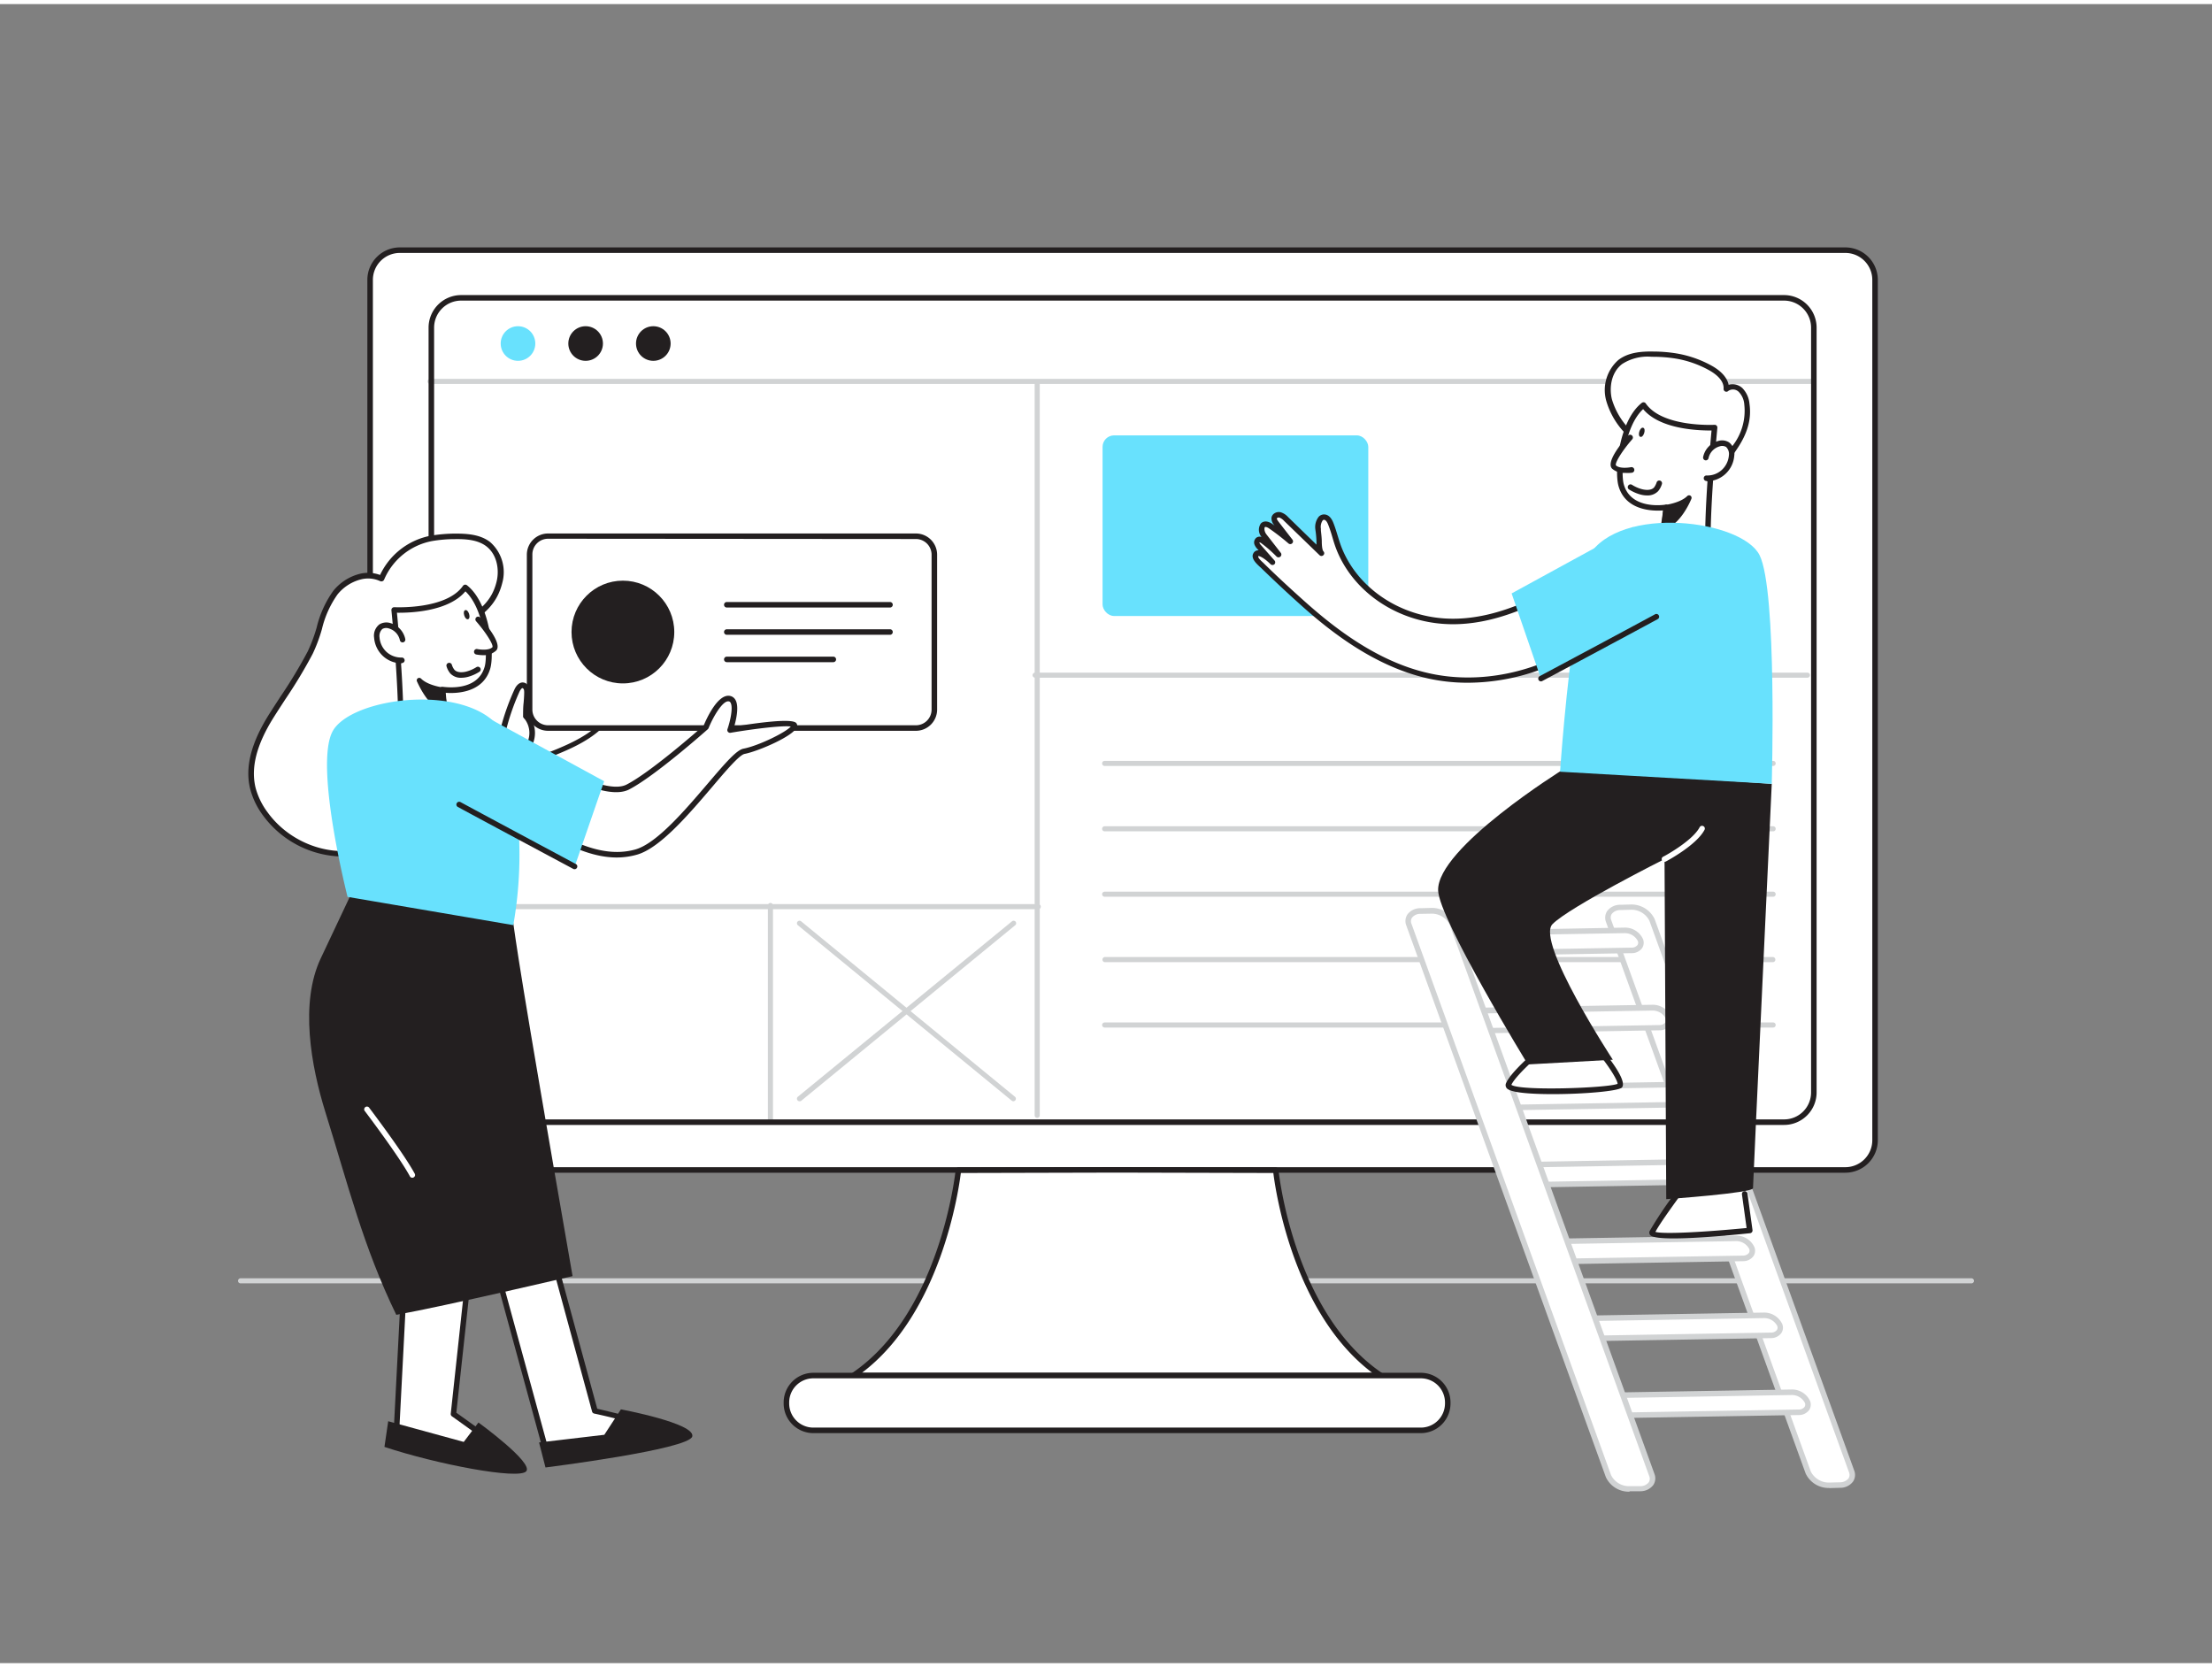 <svg xmlns="http://www.w3.org/2000/svg" viewBox="0 0 400 300" width="406" height="306" class="illustration"><rect x="0" y="0" width="400" height="300" fill="#808080" stroke="none"/><g id="_003" data-name="003"><path d="M356.5,231.33H43.5a.46.46,0,0,1-.46-.46.47.47,0,0,1,.46-.46h313a.47.47,0,0,1,.46.46A.46.46,0,0,1,356.5,231.33Z" fill="#d1d3d4"></path><rect x="66.93" y="44.49" width="272.15" height="166.33" rx="5.37" fill="#fff"></rect><path d="M333.7,211.32H72.3a5.88,5.88,0,0,1-5.87-5.88V49.86A5.87,5.87,0,0,1,72.3,44H333.7a5.87,5.87,0,0,1,5.87,5.87V205.44A5.88,5.88,0,0,1,333.7,211.32ZM72.3,45a4.87,4.87,0,0,0-4.87,4.87V205.44a4.88,4.88,0,0,0,4.87,4.88H333.7a4.88,4.88,0,0,0,4.87-4.88V49.86A4.87,4.87,0,0,0,333.7,45Z" fill="#231f20"></path><path d="M187.75,163.67H82.63a.46.46,0,0,1-.46-.46.47.47,0,0,1,.46-.46H187.75a.47.47,0,0,1,.46.46A.46.46,0,0,1,187.75,163.67Z" fill="#d1d3d4"></path><path d="M139.32,202.34a.46.46,0,0,1-.46-.46V163a.46.46,0,0,1,.46-.46.47.47,0,0,1,.46.46v38.86A.47.47,0,0,1,139.32,202.34Z" fill="#d1d3d4"></path><path d="M320.64,137.77H199.76a.46.46,0,0,1-.46-.46.45.45,0,0,1,.46-.46H320.64a.45.45,0,0,1,.46.46A.46.46,0,0,1,320.64,137.77Z" fill="#d1d3d4"></path><path d="M320.64,149.59H199.76a.45.45,0,0,1-.46-.46.46.46,0,0,1,.46-.46H320.64a.46.46,0,0,1,.46.46A.45.45,0,0,1,320.64,149.59Z" fill="#d1d3d4"></path><path d="M320.64,161.42H199.76a.46.46,0,0,1,0-.92H320.64a.46.46,0,1,1,0,.92Z" fill="#d1d3d4"></path><path d="M320.64,173.25H199.76a.47.47,0,0,1,0-.93H320.64a.47.47,0,0,1,0,.93Z" fill="#d1d3d4"></path><path d="M320.64,185.07H199.76a.46.46,0,0,1,0-.92H320.64a.46.46,0,1,1,0,.92Z" fill="#d1d3d4"></path><path d="M326.84,121.81H187.18a.46.46,0,0,1-.46-.46.47.47,0,0,1,.46-.46H326.84a.47.47,0,0,1,.46.46A.46.46,0,0,1,326.84,121.81Z" fill="#d1d3d4"></path><rect x="199.38" y="77.99" width="48.05" height="32.66" rx="2.08" fill="#68e1fd"></rect><path d="M187.56,201.4a.45.45,0,0,1-.46-.46V68.56a.46.46,0,0,1,.46-.46.47.47,0,0,1,.46.46V200.94A.46.46,0,0,1,187.56,201.4Z" fill="#d1d3d4"></path><path d="M327.77,68.69h-250a.46.46,0,0,1-.46-.46.47.47,0,0,1,.46-.46h250a.47.47,0,0,1,.47.46A.46.46,0,0,1,327.77,68.69Z" fill="#d1d3d4"></path><path d="M322.62,202.68H83.38a5.88,5.88,0,0,1-5.88-5.87V58.5a5.89,5.89,0,0,1,5.88-5.88H322.62a5.89,5.89,0,0,1,5.88,5.88V196.81A5.88,5.88,0,0,1,322.62,202.68ZM83.38,53.62A4.89,4.89,0,0,0,78.5,58.5V196.81a4.88,4.88,0,0,0,4.88,4.87H322.62a4.88,4.88,0,0,0,4.88-4.87V58.5a4.89,4.89,0,0,0-4.88-4.88Z" fill="#231f20"></path><path d="M230.7,210.87,202,210.8l-28.69.07s-2.53,26-19,37.13h95.41C233.23,236.9,230.7,210.87,230.7,210.87Z" fill="#fff"></path><path d="M249.71,248.5H154.29a.49.49,0,0,1-.47-.35.48.48,0,0,1,.2-.56c16.09-10.84,18.76-36.51,18.79-36.77a.5.5,0,0,1,.5-.45L202,210.3l28.7.07a.51.51,0,0,1,.5.45c0,.26,2.7,25.93,18.79,36.77a.51.51,0,0,1,.2.56A.5.5,0,0,1,249.71,248.5Zm-93.85-1h92.29c-14.2-10.69-17.47-32.71-17.89-36.13L202,211.3l-28.25.07C173.32,214.79,170.06,236.81,155.86,247.5Z" fill="#231f20"></path><rect x="142.21" y="248" width="119.59" height="9.9" rx="4.86" fill="#fff"></rect><path d="M256.94,258.41H147.07a5.37,5.37,0,0,1-5.36-5.36v-.19a5.37,5.37,0,0,1,5.36-5.36H256.94a5.37,5.37,0,0,1,5.36,5.36v.19A5.37,5.37,0,0,1,256.94,258.41ZM147.07,248.5a4.37,4.37,0,0,0-4.36,4.36v.19a4.37,4.37,0,0,0,4.36,4.36H256.94a4.37,4.37,0,0,0,4.36-4.36v-.19a4.37,4.37,0,0,0-4.36-4.36Z" fill="#231f20"></path><circle cx="93.67" cy="61.38" r="3.13" fill="#68e1fd"></circle><circle cx="105.9" cy="61.38" r="3.13" fill="#231f20"></circle><circle cx="118.14" cy="61.38" r="3.13" fill="#231f20"></circle><path d="M99.39,224.43l8.16,29.95s14.32,3.33,14,4.25S99,262.56,99,262.56L89.55,228" fill="#fff"></path><path d="M99,263.06a.5.5,0,0,1-.48-.37l-9.45-34.6a.49.49,0,0,1,.35-.61.5.5,0,0,1,.61.35L99.37,262c7.34-1,18.47-2.67,21.25-3.47a115,115,0,0,0-13.18-3.66.5.5,0,0,1-.37-.35l-8.16-30a.5.5,0,0,1,1-.26L108,254c5.12,1.2,13.44,3.28,14,4.33a.79.79,0,0,1,.05.5c-.12.36-.41,1.22-23,4.26Zm22.14-4.24h0Zm.06-.52Z" fill="#231f20"></path><path d="M74,214.46l-2.35,45.4s22.37,4.85,22.45,4.27-12-9.21-12-9.21l3.51-32.26" fill="#fff"></path><path d="M93.9,264.64c-1.1,0-5.24-.57-22.4-4.29a.51.51,0,0,1-.4-.52l2.35-45.39a.5.5,0,1,1,1,.05l-2.33,45c6.92,1.5,17.27,3.64,20.7,4.12-2-1.71-7.51-5.69-11.11-8.25a.5.5,0,0,1-.2-.46L85,222.61a.5.5,0,0,1,.55-.45.51.51,0,0,1,.45.56l-3.48,32c12.15,8.64,12.07,9.15,12,9.52a.57.57,0,0,1-.22.35S94.21,264.64,93.9,264.64Z" fill="#231f20"></path><path d="M112.28,254.11l-3,4.6L97.48,260.1l1.16,4.52s26-3.25,26.55-5.62S112.28,254.11,112.28,254.11Z" fill="#231f20"></path><path d="M69.52,260.9l.68-4.64L83.86,260l2.66-3.51s10,7.26,8.64,8.82S79,264.05,69.52,260.9Z" fill="#231f20"></path><path d="M64.94,103.61a5.66,5.66,0,0,1,4,.3A12.36,12.36,0,0,1,78,96.6a26.74,26.74,0,0,1,4.2-.35c2.1,0,4.36.13,6,1.42a6.77,6.77,0,0,1,2,6.87c-1.22,5-5,6.23-8.43,9.06a15.62,15.62,0,0,0-5.31,11.7c0,9.86,3.12,20.76-7.69,26.68-6.89,3.76-16.23.85-20.85-5.5a13.53,13.53,0,0,1-2.26-4.6c-1.13-4.49.83-9.19,3.29-13.11s5-7.47,7.06-11.49c1.78-3.5,2-7.72,4.58-10.86A8.45,8.45,0,0,1,64.94,103.61Z" fill="#fff"></path><path d="M62.05,154.15a18.17,18.17,0,0,1-14.45-7.38A14.07,14.07,0,0,1,45.26,142c-1-3.91.11-8.33,3.35-13.5.71-1.13,1.44-2.24,2.16-3.35a87.83,87.83,0,0,0,4.88-8.1,28.61,28.61,0,0,0,1.62-4.34,18.94,18.94,0,0,1,3-6.61,9,9,0,0,1,4.52-3h0a6.28,6.28,0,0,1,3.94.13A12.75,12.75,0,0,1,78,96.11a27.73,27.73,0,0,1,4.28-.36c2.12,0,4.52.12,6.34,1.52a7.24,7.24,0,0,1,2.21,7.39c-1,4-3.44,5.67-6,7.46-.84.58-1.71,1.18-2.55,1.86a15.09,15.09,0,0,0-5.13,11.31c0,1.79.11,3.65.21,5.45.47,8.2,1,16.69-8.16,21.67A14.61,14.61,0,0,1,62.05,154.15Zm3-50.06a8,8,0,0,0-4,2.64A18,18,0,0,0,58.22,113a28.37,28.37,0,0,1-1.68,4.5,88,88,0,0,1-4.93,8.19c-.72,1.11-1.45,2.22-2.15,3.34-3.09,4.93-4.14,9.09-3.23,12.73a13.07,13.07,0,0,0,2.18,4.42c4.71,6.48,13.78,8.88,20.21,5.36,8.56-4.69,8.12-12.49,7.64-20.75-.1-1.81-.21-3.68-.21-5.49a16.09,16.09,0,0,1,5.5-12.09c.87-.71,1.75-1.32,2.61-1.91,2.56-1.76,4.77-3.28,5.64-6.87.51-2.07.13-4.84-1.84-6.37-1.57-1.21-3.78-1.34-5.71-1.31a24.47,24.47,0,0,0-4.12.35,11.81,11.81,0,0,0-8.68,7,.53.53,0,0,1-.29.26.58.58,0,0,1-.39,0,5.18,5.18,0,0,0-3.7-.27Z" fill="#231f20"></path><path d="M97.62,136.42c-2.22.85-5.87,1.64-6.82-1.44a4.75,4.75,0,0,1-.14-1.68,17.16,17.16,0,0,1,.45-2.46,42.11,42.11,0,0,1,2.34-6.6c.23-.54.69-1.19,1.25-1s.54.78.53,1.28c0,1.39-.23,2.8-.2,4.19,2.94-.75,4.79-3.86,7.59-4.53.79-.18,1.75-.24,1.84.78.1,1.26-2.18,2.25-2.94,2.9a9.2,9.2,0,0,1,2.89-1.68,1.9,1.9,0,0,1,.94-.15.75.75,0,0,1,.64.64,1,1,0,0,1-.34.69,10.16,10.16,0,0,1-1.44,1.34,3.62,3.62,0,0,1,2-1.21,1,1,0,0,1,1.11.31c.33.53-.3,1.13-.84,1.44a3.18,3.18,0,0,1,1.52-.76,1.12,1.12,0,0,1,1.28.86,1.55,1.55,0,0,1-.6,1.15C105.82,133.34,101.34,135,97.62,136.42Z" fill="#fff"></path><path d="M94.07,137.68a4.53,4.53,0,0,1-2-.4,3.37,3.37,0,0,1-1.76-2.15,5,5,0,0,1-.17-1.87,17.51,17.51,0,0,1,.46-2.54A42.31,42.31,0,0,1,93,124c.44-1,1.15-1.52,1.87-1.27.41.14.9.56.87,1.76,0,.6,0,1.2-.1,1.8s-.08,1.13-.1,1.69a12,12,0,0,0,3-2,10.36,10.36,0,0,1,3.92-2.31,2.38,2.38,0,0,1,1.91.15,1.39,1.39,0,0,1,.54,1.07,1.62,1.62,0,0,1-.07.62,1.75,1.75,0,0,1,.56,0,1.25,1.25,0,0,1,1,1.1,1.58,1.58,0,0,1,0,.32,1.36,1.36,0,0,1,1.33.58,1.07,1.07,0,0,1,.16.44h0a1.83,1.83,0,0,1,1.32.39,1.37,1.37,0,0,1,.51.93,2,2,0,0,1-.75,1.54c-2.84,2.8-7.06,4.42-10.77,5.85l-.5.2h0A11.23,11.23,0,0,1,94.07,137.68Zm.43-14c-.16,0-.41.31-.59.72A41.75,41.75,0,0,0,91.59,131a16.18,16.18,0,0,0-.43,2.39,4.37,4.37,0,0,0,.12,1.5,2.41,2.41,0,0,0,1.24,1.54c1.47.71,3.71,0,4.92-.43l.5-.19c3.62-1.4,7.73-3,10.43-5.63.2-.2.47-.5.45-.74a.38.38,0,0,0-.14-.25.86.86,0,0,0-.58-.17,1.94,1.94,0,0,0-.82.34,3.09,3.09,0,0,1-.51.36.51.51,0,0,1-.67-.16.5.5,0,0,1,.12-.67l.45-.33a.86.86,0,0,0,.28-.37c-.06-.17-.3-.22-.61-.16a3.16,3.16,0,0,0-.94.36,10.8,10.8,0,0,1-.89.76.5.5,0,0,1-.69-.72,4.31,4.31,0,0,1,1-.84c.17-.16.33-.33.49-.51s.21-.28.21-.34-.1-.14-.23-.16a1.46,1.46,0,0,0-.68.12,8.79,8.79,0,0,0-1.08.47c-.29.21-.59.4-.87.58a7.68,7.68,0,0,0-.78.54h0a.5.5,0,1,1-.66-.75h0a9.87,9.87,0,0,1,1.75-1.2c.56-.41,1-.87,1-1.28,0-.25-.11-.32-.14-.34s-.37-.16-1.08,0a9.54,9.54,0,0,0-3.53,2.12,10.87,10.87,0,0,1-4,2.4.5.5,0,0,1-.43-.08.53.53,0,0,1-.2-.39c0-.83,0-1.66.1-2.47.05-.58.09-1.16.1-1.74s-.09-.76-.2-.79Zm3.12,12.71h0Z" fill="#231f20"></path><path d="M95.17,128.84a4.63,4.63,0,0,1,.09,5.79l.29,0" fill="#fff"></path><path d="M95.26,135.13a.51.51,0,0,1-.45-.28.51.51,0,0,1,.06-.54,4.12,4.12,0,0,0-.08-5.14.5.5,0,0,1,.76-.65,5.11,5.11,0,0,1,.46,5.91.83.83,0,0,1,0,.15.5.5,0,0,1-.47.53l-.29,0Z" fill="#231f20"></path><rect x="95.77" y="96.18" width="73.19" height="34.73" rx="3.34" fill="#fff"></rect><path d="M165.62,131.41H99.11a3.84,3.84,0,0,1-3.84-3.84v-28a3.84,3.84,0,0,1,3.84-3.84h66.51a3.84,3.84,0,0,1,3.84,3.84v28.05A3.84,3.84,0,0,1,165.62,131.41ZM99.11,96.68a2.84,2.84,0,0,0-2.84,2.84v28.05a2.84,2.84,0,0,0,2.84,2.84h66.51a2.84,2.84,0,0,0,2.84-2.84v-28a2.84,2.84,0,0,0-2.84-2.84Z" fill="#231f20"></path><circle cx="112.64" cy="113.55" r="9.29" fill="#231f20"></circle><path d="M160.94,109.12H131.43a.5.5,0,0,1,0-1h29.51a.5.5,0,0,1,0,1Z" fill="#231f20"></path><path d="M160.94,114.05H131.43a.5.5,0,0,1-.5-.5.5.5,0,0,1,.5-.5h29.51a.5.5,0,0,1,.5.5A.5.5,0,0,1,160.94,114.05Z" fill="#231f20"></path><path d="M150.69,119H131.43a.5.5,0,0,1-.5-.5.5.5,0,0,1,.5-.5h19.26a.5.5,0,0,1,.5.5A.5.5,0,0,1,150.69,119Z" fill="#231f20"></path><path d="M97,136.06s11.88,7.92,16.5,5.54,14.13-10.82,14.13-10.82,2.25-5.55,4.23-5.16.13,5.68.13,5.68,11.75-2,11.62-.79-6.34,4.09-9.11,4.62S121.72,151.51,115,153.36s-13.47-2.25-20.74-6.74" fill="#fff"></path><path d="M111.54,154.32c-5.79,0-11.53-3.55-17.55-7.27a.49.49,0,0,1-.16-.69.48.48,0,0,1,.68-.16c7.07,4.36,13.74,8.49,20.34,6.68,3.88-1.07,9-7.09,13.13-11.92,3.3-3.88,5.23-6.08,6.46-6.32,2.72-.52,7.63-2.93,8.56-4-1.33-.22-6.36.36-10.9,1.13a.5.5,0,0,1-.46-.17.49.49,0,0,1-.09-.49c.48-1.39,1.06-3.91.56-4.78a.41.41,0,0,0-.32-.24c-1.07-.22-2.82,2.76-3.66,4.84a.64.64,0,0,1-.13.19c-.4.35-9.61,8.52-14.24,10.9-4.82,2.48-16.52-5.25-17-5.58a.5.5,0,0,1,.55-.83c3.24,2.16,12.43,7.36,16,5.52,4.29-2.2,13-9.83,13.94-10.68.5-1.2,2.55-5.78,4.75-5.35a1.43,1.43,0,0,1,1,.74c.67,1.17.13,3.55-.24,4.81,4.13-.68,10.3-1.52,11.19-.68a.72.72,0,0,1,.21.57c-.19,1.66-7.09,4.59-9.52,5.05-.94.18-3.45,3.13-5.88,6-4.21,4.93-9.44,11.08-13.62,12.23A13.41,13.41,0,0,1,111.54,154.32Z" fill="#231f20"></path><path d="M92.48,163.84c1,6.91,1.21,9.63,11.06,66.18,0,0-23,5.41-31.88,7-6-12.37-8.71-23.5-12.8-36.59-2.65-8.49-4.66-19.86-.85-27.89.61-1.28,6.49-13.75,6.49-13.75S92.52,164.09,92.48,163.84Z" fill="#231f20"></path><path d="M72.4,132.42c.35-7.55-1.17-22.86-1.17-22.86s9.62.55,12.85-4.07c4,3.1,4.78,11.84,4,14.46-1.43,5.16-8.13,4-8.13,4l.85,9.44Z" fill="#fff"></path><path d="M80.85,133.91h0l-8.46-1a.5.5,0,0,1-.44-.52c.35-7.42-1.15-22.63-1.17-22.78a.53.53,0,0,1,.14-.4.52.52,0,0,1,.39-.15c.09,0,9.38.48,12.41-3.86a.5.5,0,0,1,.72-.11c4.15,3.25,5,12.22,4.23,15-1.27,4.54-6.28,4.59-8.07,4.45l.8,8.84a.46.46,0,0,1-.15.4A.5.5,0,0,1,80.85,133.91ZM72.92,132l7.38.87L79.5,124a.48.48,0,0,1,.16-.42.49.49,0,0,1,.42-.12c.26,0,6.28,1,7.57-3.67.62-2.22,0-10.32-3.49-13.6-3.13,3.75-10.27,3.9-12.38,3.87C72.05,112.86,73.16,125.19,72.92,132Z" fill="#231f20"></path><path d="M80,124a8.36,8.36,0,0,1-4.15-1.72s1.83,4.58,4.65,5.26Z" fill="#231f20"></path><path d="M80.5,128h-.11c-3-.74-4.88-5.34-5-5.54a.46.46,0,0,1,.17-.55.47.47,0,0,1,.58.06c1.24,1.25,3.85,1.58,3.87,1.59a.45.45,0,0,1,.4.39l.5,3.54a.43.43,0,0,1-.14.4A.47.47,0,0,1,80.5,128ZM77,123.58a8.19,8.19,0,0,0,2.92,3.24l-.35-2.45A10.36,10.36,0,0,1,77,123.58Z" fill="#231f20"></path><path d="M87.25,128.53l22,12-5.31,15.37s-27.61-14.61-27.8-18.57S87.25,128.53,87.25,128.53Z" fill="#68e1fd"></path><path d="M92.82,166.55a73.41,73.41,0,0,0,.33-23.45c-.84-5.08-.51-8.65-2.2-11.4-5.65-9.23-27.67-6.48-30.87-.07s2.77,29.81,2.77,29.81Z" fill="#68e1fd"></path><path d="M72.8,114.93a3.32,3.32,0,0,0-2.34-2.52,2,2,0,0,0-1.59.18,2.14,2.14,0,0,0-.72,2,4.53,4.53,0,0,0,1.45,3,4.48,4.48,0,0,0,3.1,1.18" fill="#fff"></path><path d="M72.64,119.21a5,5,0,0,1-3.38-1.31,5.07,5.07,0,0,1-1.61-3.32,2.58,2.58,0,0,1,.94-2.4,2.42,2.42,0,0,1,2-.25,3.82,3.82,0,0,1,2.7,2.9.51.51,0,0,1-.4.59.5.5,0,0,1-.58-.4,2.83,2.83,0,0,0-2-2.12,1.42,1.42,0,0,0-1.17.1,1.73,1.73,0,0,0-.51,1.5,4,4,0,0,0,1.28,2.66,3.94,3.94,0,0,0,2.76,1h0a.51.51,0,0,1,.5.5.5.5,0,0,1-.5.5Z" fill="#231f20"></path><ellipse cx="84.39" cy="110.41" rx="0.46" ry="0.86" transform="translate(-29.06 30.15) rotate(-17.33)" fill="#231f20"></ellipse><path d="M86.43,120.32a6.74,6.74,0,0,1-1.94.85,2.67,2.67,0,0,1-2.68-.47,3.11,3.11,0,0,1-.57-1.08" fill="#fff"></path><path d="M83.43,121.82a2.58,2.58,0,0,1-2-.78,3.55,3.55,0,0,1-.67-1.25.49.49,0,0,1,.29-.64.5.5,0,0,1,.65.29,2.72,2.72,0,0,0,.47.93c.61.67,1.83.42,2.19.32a6.52,6.52,0,0,0,1.79-.79.5.5,0,0,1,.69.15.49.49,0,0,1-.15.69,7.46,7.46,0,0,1-2.08.92A4.71,4.71,0,0,1,83.43,121.82Z" fill="#231f20"></path><path d="M86.49,111.29s3.86,4.4,2.91,5.35-3.18.48-3.18.48" fill="#fff"></path><path d="M87.45,117.74a7.53,7.53,0,0,1-1.34-.13.5.5,0,0,1-.38-.6.49.49,0,0,1,.59-.38c.55.11,2.11.28,2.73-.34.21-.44-1.19-2.67-2.94-4.67a.51.51,0,0,1,0-.71.49.49,0,0,1,.7,0c1.56,1.77,4,4.92,2.9,6A3.31,3.31,0,0,1,87.45,117.74Z" fill="#231f20"></path><path d="M103.9,156.44a.53.53,0,0,1-.24-.06c-.15-.08-15.33-8.19-20.87-11.2a.49.49,0,0,1-.2-.67.5.5,0,0,1,.68-.21c5.53,3,20.71,11.11,20.86,11.2a.49.49,0,0,1,.21.67A.5.5,0,0,1,103.9,156.44Z" fill="#231f20"></path><path d="M293,163.33l1.85-.05a4.1,4.1,0,0,1,3.86,2.31l36.09,99.71c.48,1.32-.48,2.43-2.14,2.48l-1.84.05a4.14,4.14,0,0,1-3.87-2.31L290.89,165.8C290.42,164.48,291.37,163.37,293,163.33Z" fill="#fff"></path><path d="M330.74,268.33a4.58,4.58,0,0,1-4.23-2.64L290.42,166a2.18,2.18,0,0,1,.21-2,2.91,2.91,0,0,1,2.39-1.13l1.84-.05a4.65,4.65,0,0,1,4.35,2.63l36.09,99.72a2.17,2.17,0,0,1-.21,2,2.9,2.9,0,0,1-2.38,1.13l-1.85.05Zm-37.69-104.5a1.93,1.93,0,0,0-1.59.69,1.19,1.19,0,0,0-.1,1.11l36.09,99.72a3.68,3.68,0,0,0,3.38,2l1.85-.05a2,2,0,0,0,1.59-.7,1.19,1.19,0,0,0,.09-1.11l-36.09-99.72a3.62,3.62,0,0,0-3.38-2l-1.84.05Zm0-.5h0Z" fill="#d1d3d4"></path><path d="M295,171.16l-33.52.57a3.15,3.15,0,0,1-2.93-1.75h0c-.36-1,.37-1.84,1.62-1.87l33.52-.57a3.13,3.13,0,0,1,2.93,1.75h0C297,170.29,296.28,171.13,295,171.16Z" fill="#fff"></path><path d="M261.42,172.23a3.61,3.61,0,0,1-3.32-2.08,1.76,1.76,0,0,1,.18-1.64,2.3,2.3,0,0,1,1.9-.9L293.7,167a3.57,3.57,0,0,1,3.41,2.08,1.76,1.76,0,0,1-.17,1.63,2.29,2.29,0,0,1-1.9.91h0l-33.52.57ZM293.79,168h-.06l-33.53.57a1.33,1.33,0,0,0-1.1.47.8.8,0,0,0-.06.73,2.62,2.62,0,0,0,2.45,1.42l33.52-.57a1.33,1.33,0,0,0,1.1-.47.77.77,0,0,0,.06-.73A2.63,2.63,0,0,0,293.79,168Zm1.23,3.12h0Z" fill="#d1d3d4"></path><path d="M300.06,185.07l-33.52.57a3.13,3.13,0,0,1-2.93-1.75h0c-.36-1,.36-1.84,1.62-1.87l33.52-.57a3.15,3.15,0,0,1,2.93,1.75h0C302,184.2,301.31,185,300.06,185.07Z" fill="#fff"></path><path d="M266.45,186.14a3.6,3.6,0,0,1-3.31-2.08,1.76,1.76,0,0,1,.17-1.63,2.3,2.3,0,0,1,1.91-.91l33.52-.57a3.63,3.63,0,0,1,3.41,2.08,1.79,1.79,0,0,1-.17,1.64,2.33,2.33,0,0,1-1.91.9h0l-33.52.57ZM298.83,182h-.07l-33.52.57a1.32,1.32,0,0,0-1.1.47.77.77,0,0,0-.06.73,2.61,2.61,0,0,0,2.45,1.42l33.52-.57a1.32,1.32,0,0,0,1.1-.47.8.8,0,0,0,.06-.73A2.65,2.65,0,0,0,298.83,182Zm1.23,3.12h0Z" fill="#d1d3d4"></path><path d="M305.09,199l-33.52.56a3.13,3.13,0,0,1-2.93-1.74h0c-.36-1,.37-1.84,1.62-1.88l33.52-.56a3.11,3.11,0,0,1,2.93,1.75h0C307.07,198.12,306.35,199,305.09,199Z" fill="#fff"></path><path d="M271.49,200.06a3.61,3.61,0,0,1-3.32-2.08,1.75,1.75,0,0,1,.18-1.64,2.33,2.33,0,0,1,1.9-.91l33.52-.56a3.58,3.58,0,0,1,3.41,2.08,1.76,1.76,0,0,1-.17,1.63,2.32,2.32,0,0,1-1.9.91h0l-33.52.56Zm32.37-4.19h-.06l-33.53.56a1.39,1.39,0,0,0-1.1.47.79.79,0,0,0-.05.74,2.58,2.58,0,0,0,2.44,1.41l33.52-.56a1.36,1.36,0,0,0,1.1-.47.77.77,0,0,0,.06-.73A2.63,2.63,0,0,0,303.86,195.87Zm1.23,3.12h0Z" fill="#d1d3d4"></path><path d="M310.13,212.9l-33.52.57a3.13,3.13,0,0,1-2.93-1.75h0c-.36-1,.36-1.84,1.62-1.87l33.52-.57a3.14,3.14,0,0,1,2.93,1.75h0C312.11,212,311.38,212.87,310.13,212.9Z" fill="#fff"></path><path d="M276.52,214a3.6,3.6,0,0,1-3.31-2.08,1.79,1.79,0,0,1,.17-1.64,2.32,2.32,0,0,1,1.91-.9l33.52-.57a3.59,3.59,0,0,1,3.41,2.08,1.76,1.76,0,0,1-.17,1.63,2.31,2.31,0,0,1-1.91.91h0l-33.52.57Zm32.38-4.19h-.07l-33.52.57a1.32,1.32,0,0,0-1.1.47.77.77,0,0,0-.06.73A2.62,2.62,0,0,0,276.6,213l33.52-.57a1.32,1.32,0,0,0,1.1-.47.8.8,0,0,0,.06-.73A2.64,2.64,0,0,0,308.9,209.78Zm1.23,3.12h0Z" fill="#d1d3d4"></path><path d="M315.16,226.82l-33.52.56a3.11,3.11,0,0,1-2.92-1.75h0c-.37-1,.36-1.83,1.61-1.87l33.52-.56a3.11,3.11,0,0,1,2.93,1.74h0C317.14,225.94,316.42,226.78,315.16,226.82Z" fill="#fff"></path><path d="M281.56,227.88a3.59,3.59,0,0,1-3.31-2.08,1.71,1.71,0,0,1,.17-1.63,2.3,2.3,0,0,1,1.9-.91l33.52-.56a3.58,3.58,0,0,1,3.41,2.07,1.78,1.78,0,0,1-.17,1.64,2.35,2.35,0,0,1-1.9.91h0l-33.52.56Zm32.37-4.19h-.06l-33.53.56a1.39,1.39,0,0,0-1.1.47.8.8,0,0,0-.05.73,2.6,2.6,0,0,0,2.44,1.42l33.52-.56a1.36,1.36,0,0,0,1.1-.47.79.79,0,0,0,.06-.74A2.63,2.63,0,0,0,313.93,223.69Zm1.23,3.13h0Z" fill="#d1d3d4"></path><path d="M320.2,240.73l-33.52.57a3.13,3.13,0,0,1-2.93-1.75h0c-.36-1,.36-1.84,1.62-1.87l33.52-.57a3.14,3.14,0,0,1,2.93,1.75h0C322.18,239.86,321.45,240.7,320.2,240.73Z" fill="#fff"></path><path d="M286.59,241.8a3.6,3.6,0,0,1-3.31-2.08,1.78,1.78,0,0,1,.17-1.64,2.32,2.32,0,0,1,1.91-.9l33.52-.57a3.61,3.61,0,0,1,3.41,2.08,1.76,1.76,0,0,1-.17,1.63,2.31,2.31,0,0,1-1.91.91h0l-33.52.57ZM319,237.61h-.07l-33.52.57a1.32,1.32,0,0,0-1.1.47.77.77,0,0,0-.06.73,2.61,2.61,0,0,0,2.45,1.42l33.52-.57a1.34,1.34,0,0,0,1.1-.47.8.8,0,0,0,.06-.73A2.64,2.64,0,0,0,319,237.61Zm1.23,3.12h0Z" fill="#d1d3d4"></path><path d="M325.23,254.64l-33.51.57a3.13,3.13,0,0,1-2.93-1.75h0c-.37-1,.36-1.84,1.61-1.87l33.52-.57a3.13,3.13,0,0,1,2.93,1.75h0C327.21,253.77,326.49,254.61,325.23,254.64Z" fill="#fff"></path><path d="M291.63,255.71a3.59,3.59,0,0,1-3.31-2.08,1.73,1.73,0,0,1,.17-1.63,2.28,2.28,0,0,1,1.9-.91l33.52-.57a3.6,3.6,0,0,1,3.41,2.08,1.78,1.78,0,0,1-.17,1.64,2.31,2.31,0,0,1-1.9.9h0l-33.52.57ZM324,251.52h-.06l-33.53.57a1.33,1.33,0,0,0-1.1.47.8.8,0,0,0-.05.73,2.59,2.59,0,0,0,2.44,1.42l33.52-.57a1.3,1.3,0,0,0,1.1-.47.77.77,0,0,0,.06-.73A2.63,2.63,0,0,0,324,251.52Zm1.23,3.12h0Z" fill="#d1d3d4"></path><path d="M256.91,164l1.84-.06a4.14,4.14,0,0,1,3.87,2.31l36.09,99.72c.47,1.32-.48,2.43-2.14,2.47l-1.85,0a4.1,4.1,0,0,1-3.86-2.3l-36.09-99.72C254.29,165.12,255.25,164,256.91,164Z" fill="#fff"></path><path d="M294.62,269a4.58,4.58,0,0,1-4.23-2.63L254.3,166.61a2.17,2.17,0,0,1,.21-2,2.89,2.89,0,0,1,2.38-1.12h0l1.85-.05a4.57,4.57,0,0,1,4.35,2.63l36.09,99.72a2.18,2.18,0,0,1-.21,2,2.91,2.91,0,0,1-2.39,1.13l-1.84,0Zm-37.7-104.49a1.91,1.91,0,0,0-1.58.69,1.16,1.16,0,0,0-.1,1.11L291.33,266a3.63,3.63,0,0,0,3.38,2l1.84,0a1.92,1.92,0,0,0,1.59-.69,1.19,1.19,0,0,0,.1-1.11l-36.09-99.72a3.61,3.61,0,0,0-3.38-2Z" fill="#d1d3d4"></path><path d="M282.11,105.37c-7.19,4.17-15.51,7.43-23.95,5.79C251,109.78,244.54,105,242,98.08c-.51-1.36-.83-2.79-1.37-4.15-.22-.54-.56-1.14-1.14-1.19-.94-.08-1.26,1.22-1.15,2.15.09.75.18,1.44.2,2.18,0,.51,0,1.84.45,2.22l-6.4-6.2a2.51,2.51,0,0,0-1.1-.73.86.86,0,0,0-1.06.55,1.24,1.24,0,0,0,.38,1l2.55,3.29a44.41,44.41,0,0,0-3.53-2.74c-1.64-1.13-2.15.53-1.18,1.78l2.59,3.33a23.44,23.44,0,0,0-2.76-2.42c-.29-.22-.68-.43-1-.23a.6.6,0,0,0-.17.66,1.66,1.66,0,0,0,.4.61l2.41,2.75c-.42-.42-2.5-2.38-3.06-1.31-.32.61.87,1.58,1.23,1.94,2.35,2.3,4.73,4.5,7.16,6.67,6.53,5.84,14,11.25,22.81,13.24,9.65,2.19,20.25-.3,28.38-5.87" fill="#fff"></path><path d="M265.43,122.72a33,33,0,0,1-7.31-.8c-9.74-2.21-17.81-8.68-23-13.35-2.69-2.41-5-4.6-7.16-6.69l-.17-.15c-.61-.57-1.62-1.51-1.16-2.38a1,1,0,0,1,.77-.57l.2,0-.26-.29a2.33,2.33,0,0,1-.5-.79,1.1,1.1,0,0,1,.37-1.22,1,1,0,0,1,.93-.11,2,2,0,0,1-.13-2.46c.18-.19.86-.74,2.09.11l.38.27-.08-.1a1.77,1.77,0,0,1-.47-1.35,1.16,1.16,0,0,1,.52-.75,1.47,1.47,0,0,1,1.14-.2,3,3,0,0,1,1.33.86l5.14,5,0-.61a17.41,17.41,0,0,0-.15-1.76l-.05-.38a3,3,0,0,1,.61-2.3,1.32,1.32,0,0,1,1.08-.41c.66.06,1.19.57,1.56,1.51.3.74.53,1.51.76,2.25s.39,1.28.62,1.91c2.41,6.44,8.48,11.33,15.84,12.76,6.91,1.35,14.63-.53,23.6-5.73a.5.5,0,1,1,.5.86c-9.19,5.33-17.13,7.24-24.29,5.85-7.7-1.49-14.06-6.63-16.59-13.39-.24-.65-.44-1.31-.64-2s-.45-1.47-.73-2.17c-.15-.39-.4-.85-.72-.88a.33.33,0,0,0-.28.11,2.07,2.07,0,0,0-.32,1.49l0,.37c.07.62.14,1.21.16,1.84,0,1.51.24,1.82.29,1.88a.48.48,0,0,1,0,.7.49.49,0,0,1-.7,0h0l-6.4-6.19a2.24,2.24,0,0,0-.86-.61.56.56,0,0,0-.38.07.16.16,0,0,0-.08.1c0,.14.18.41.28.54l2.56,3.3a.5.5,0,0,1-.72.68,41.87,41.87,0,0,0-3.5-2.71c-.41-.28-.7-.33-.79-.24s-.16.72.29,1.3l2.59,3.33a.5.5,0,0,1-.06.69.51.51,0,0,1-.69,0,23.25,23.25,0,0,0-2.7-2.37.9.9,0,0,0-.4-.21s0,0,0,.1a1.45,1.45,0,0,0,.29.42l2.42,2.75a.5.5,0,0,1,0,.69.51.51,0,0,1-.7,0c-1-1-1.92-1.52-2.22-1.47-.06.13,0,.42.91,1.22l.18.18c2.12,2.08,4.46,4.25,7.14,6.65,5.14,4.6,13.08,11,22.59,13.12,9.19,2.09,19.65-.08,28-5.79a.5.5,0,1,1,.57.82A38.43,38.43,0,0,1,265.43,122.72Z" fill="#231f20"></path><path d="M315.5,215.17l.9,6.59s-18.34,1.9-17.63.32a68.46,68.46,0,0,1,4.42-6.62" fill="#fff"></path><path d="M302.64,223.2c-2.27,0-3.93-.17-4.26-.64a.68.68,0,0,1-.07-.69,68.38,68.38,0,0,1,4.48-6.71.51.51,0,0,1,.7-.1.5.5,0,0,1,.1.7c0,.05-3.33,4.51-4.24,6.26,1.52.46,9.26,0,16.49-.7l-.84-6.09a.5.5,0,0,1,1-.13l.91,6.59a.51.51,0,0,1-.1.38.53.53,0,0,1-.35.19C312.42,222.68,306.59,223.2,302.64,223.2Z" fill="#231f20"></path><path d="M289.8,189.89s3.83,4.81,3.13,5.69-21,1.88-20.13-.23,6.31-6.6,6.31-6.6" fill="#fff"></path><path d="M280.79,197.11c-3.67,0-7-.23-8-.83a.87.87,0,0,1-.46-1.13c.91-2.2,6.22-6.6,6.45-6.79a.5.5,0,0,1,.7.07.5.5,0,0,1-.07.71c-1.45,1.19-5.31,4.61-6.11,6.29,1.56,1.14,17.35.59,19.21-.18,0-.63-1.38-2.87-3.11-5.05a.49.49,0,0,1,.07-.7.51.51,0,0,1,.71.08c1.86,2.34,3.91,5.33,3.13,6.31C292.78,196.57,286.36,197.11,280.79,197.11Z" fill="#231f20"></path><path d="M282.68,138.39s-22.91,14.22-22.62,21.91c.19,5.22,16.22,31.44,16.22,31.44l15.37-.85s-14-21.39-10.91-24.52S301,154.61,301,154.61l.31,61.49S317,215,317,214.11,320.39,141,320.39,141Z" fill="#231f20"></path><path d="M315.91,72.3a4.15,4.15,0,0,0-1.13-2.55,2,2,0,0,0-2.58-.15c.12-1.7-1.42-3-2.92-3.85a19.62,19.62,0,0,0-6-2.12,27,27,0,0,0-4.2-.35c-2.11,0-4.36.13-6,1.42a6.73,6.73,0,0,0-2,6.87,13.66,13.66,0,0,0,4,6.32,19,19,0,0,0,7.74,4.92,20.38,20.38,0,0,0,5.38.76c2.91.1,4.17-1.27,5.66-3.49A10.87,10.87,0,0,0,315.91,72.3Z" fill="#fff"></path><path d="M308.4,84.08h-.29a21.25,21.25,0,0,1-5.51-.78,19.56,19.56,0,0,1-8-5,14.12,14.12,0,0,1-4.14-6.56,7.24,7.24,0,0,1,2.2-7.39c1.82-1.4,4.23-1.56,6.35-1.52a26.31,26.31,0,0,1,4.27.36,19.93,19.93,0,0,1,6.19,2.17c1.08.59,2.77,1.77,3.12,3.47a2.66,2.66,0,0,1,2.48.6,4.64,4.64,0,0,1,1.29,2.85h0c.39,2.71-.32,5.29-2.22,8.12C312.78,82.46,311.45,84.08,308.4,84.08Zm-9.83-20.31a8.48,8.48,0,0,0-5.24,1.32c-2,1.53-2.35,4.3-1.85,6.36a13.25,13.25,0,0,0,3.87,6.09,18.49,18.49,0,0,0,7.54,4.79,19.7,19.7,0,0,0,5.25.74c2.52.09,3.66-.94,5.22-3.27a10.29,10.29,0,0,0,2.06-7.43h0a3.61,3.61,0,0,0-1-2.25,1.49,1.49,0,0,0-1.9-.16.47.47,0,0,1-.55.09.49.49,0,0,1-.29-.48c.11-1.61-1.62-2.81-2.66-3.38a18.83,18.83,0,0,0-5.88-2.07,25.65,25.65,0,0,0-4.12-.34Z" fill="#231f20"></path><path d="M308.88,99.45c-.35-7.55,1.18-22.86,1.18-22.86s-9.62.55-12.86-4.08c-4,3.11-4.77,11.85-4.05,14.46,1.44,5.17,8.14,4,8.14,4l-.86,9.44Z" fill="#fff"></path><path d="M300.43,100.94a.52.52,0,0,1-.35-.14.54.54,0,0,1-.15-.4l.81-8.84c-1.79.14-6.81.09-8.07-4.45-.77-2.77.08-11.74,4.22-15a.54.54,0,0,1,.39-.1.48.48,0,0,1,.33.21c3,4.34,12.32,3.86,12.42,3.86a.47.47,0,0,1,.39.15.49.49,0,0,1,.13.4c0,.15-1.51,15.36-1.17,22.78a.49.49,0,0,1-.44.52l-8.45,1Zm.86-10.44a.51.51,0,0,1,.34.13.53.53,0,0,1,.16.41l-.8,8.83,7.38-.87c-.24-6.78.87-19.11,1.13-21.89-2.09,0-9.24-.12-12.37-3.87-3.52,3.27-4.11,11.38-3.5,13.6,1.3,4.66,7.32,3.71,7.58,3.67Z" fill="#231f20"></path><path d="M301.29,91s2.77-.35,4.14-1.72c0,0-1.83,4.58-4.65,5.26Z" fill="#231f20"></path><path d="M300.78,95a.42.42,0,0,1-.3-.12.46.46,0,0,1-.15-.4l.51-3.55a.45.45,0,0,1,.39-.38s2.64-.35,3.88-1.59a.47.47,0,0,1,.58-.06.46.46,0,0,1,.17.55c-.08.2-1.95,4.8-5,5.53Zm.92-3.6-.36,2.45a8.21,8.21,0,0,0,2.93-3.24A10.81,10.81,0,0,1,301.7,91.4Z" fill="#231f20"></path><path d="M295.3,94.57l-21.95,12L278.66,122s27.61-14.61,27.79-18.56S295.3,94.57,295.3,94.57Z" fill="#68e1fd"></path><path d="M282.11,138.81s1.05-15.71,3-27.68c.84-5.09.52-8.65,2.21-11.4,5.65-9.24,27.67-6.48,30.87-.07S320.39,141,320.39,141Z" fill="#68e1fd"></path><path d="M308.49,82a3.3,3.3,0,0,1,2.34-2.51,1.93,1.93,0,0,1,1.58.18,2.14,2.14,0,0,1,.73,1.95,4.5,4.5,0,0,1-4.55,4.17" fill="#fff"></path><path d="M308.65,86.24h-.07a.5.5,0,0,1-.49-.51.49.49,0,0,1,.51-.49,3.84,3.84,0,0,0,2.75-1,4,4,0,0,0,1.29-2.66,1.76,1.76,0,0,0-.51-1.5,1.43,1.43,0,0,0-1.17-.1,2.81,2.81,0,0,0-2,2.12.51.51,0,0,1-.58.4.51.51,0,0,1-.4-.59,3.8,3.8,0,0,1,2.7-2.9,2.38,2.38,0,0,1,2,.25,2.55,2.55,0,0,1,.93,2.39,5,5,0,0,1-5,4.64Z" fill="#231f20"></path><ellipse cx="296.9" cy="77.43" rx="0.86" ry="0.46" transform="translate(134.53 337.79) rotate(-72.67)" fill="#231f20"></ellipse><path d="M294.85,87.35a7,7,0,0,0,1.94.85,2.69,2.69,0,0,0,2.69-.47,3.49,3.49,0,0,0,.57-1.08" fill="#fff"></path><path d="M297.86,88.85a4.72,4.72,0,0,1-1.2-.16,7.73,7.73,0,0,1-2.08-.92.5.5,0,0,1-.15-.69.49.49,0,0,1,.69-.15,6.58,6.58,0,0,0,1.8.79c.36.09,1.58.35,2.19-.32a3.12,3.12,0,0,0,.47-.93.5.5,0,0,1,.64-.29.5.5,0,0,1,.3.64,3.72,3.72,0,0,1-.67,1.25A2.63,2.63,0,0,1,297.86,88.85Z" fill="#231f20"></path><path d="M294.8,78.32s-3.86,4.4-2.92,5.35,3.19.47,3.19.47" fill="#fff"></path><path d="M293.84,84.77a3.26,3.26,0,0,1-2.31-.75c-1.11-1.11,1.34-4.26,2.89-6a.51.51,0,0,1,.71,0,.5.5,0,0,1,0,.71c-1.75,2-3.14,4.23-2.92,4.68.61.6,2.17.44,2.72.33a.5.5,0,1,1,.2,1A6.21,6.21,0,0,1,293.84,84.77Z" fill="#231f20"></path><path d="M278.66,122.47a.49.49,0,0,1-.44-.26.51.51,0,0,1,.2-.68c.15-.08,15.34-8.19,20.87-11.19a.49.49,0,0,1,.67.2.49.49,0,0,1-.2.68c-5.53,3-20.71,11.11-20.87,11.19A.46.46,0,0,1,278.66,122.47Z" fill="#231f20"></path><line x1="183.24" y1="166.22" x2="144.57" y2="197.94" fill="#fff"></line><path d="M144.57,198.4a.46.46,0,0,1-.35-.17.46.46,0,0,1,.06-.65L183,165.86a.47.47,0,0,1,.65.06.46.46,0,0,1-.07.65l-38.66,31.72A.48.48,0,0,1,144.57,198.4Z" fill="#d1d3d4"></path><line x1="144.57" y1="166.22" x2="183.24" y2="197.94" fill="#fff"></line><path d="M183.24,198.4a.46.46,0,0,1-.29-.11l-38.67-31.72a.46.46,0,0,1-.06-.65.47.47,0,0,1,.65-.06l38.66,31.72a.46.46,0,0,1,.07.65A.48.48,0,0,1,183.24,198.4Z" fill="#d1d3d4"></path><path d="M301,155.1a.49.49,0,0,1-.24-.93c.06,0,5.27-2.81,6.59-5.32a.49.49,0,0,1,.67-.2.49.49,0,0,1,.21.67c-1.46,2.78-6.78,5.61-7,5.73A.64.64,0,0,1,301,155.1Z" fill="#fff"></path><path d="M74.56,212.23a.49.49,0,0,1-.44-.26c-1.93-3.58-8.06-11.68-8.12-11.76a.5.5,0,1,1,.79-.6c.25.33,6.24,8.24,8.21,11.89a.49.49,0,0,1-.21.67A.46.46,0,0,1,74.56,212.23Z" fill="#fff"></path></g></svg>